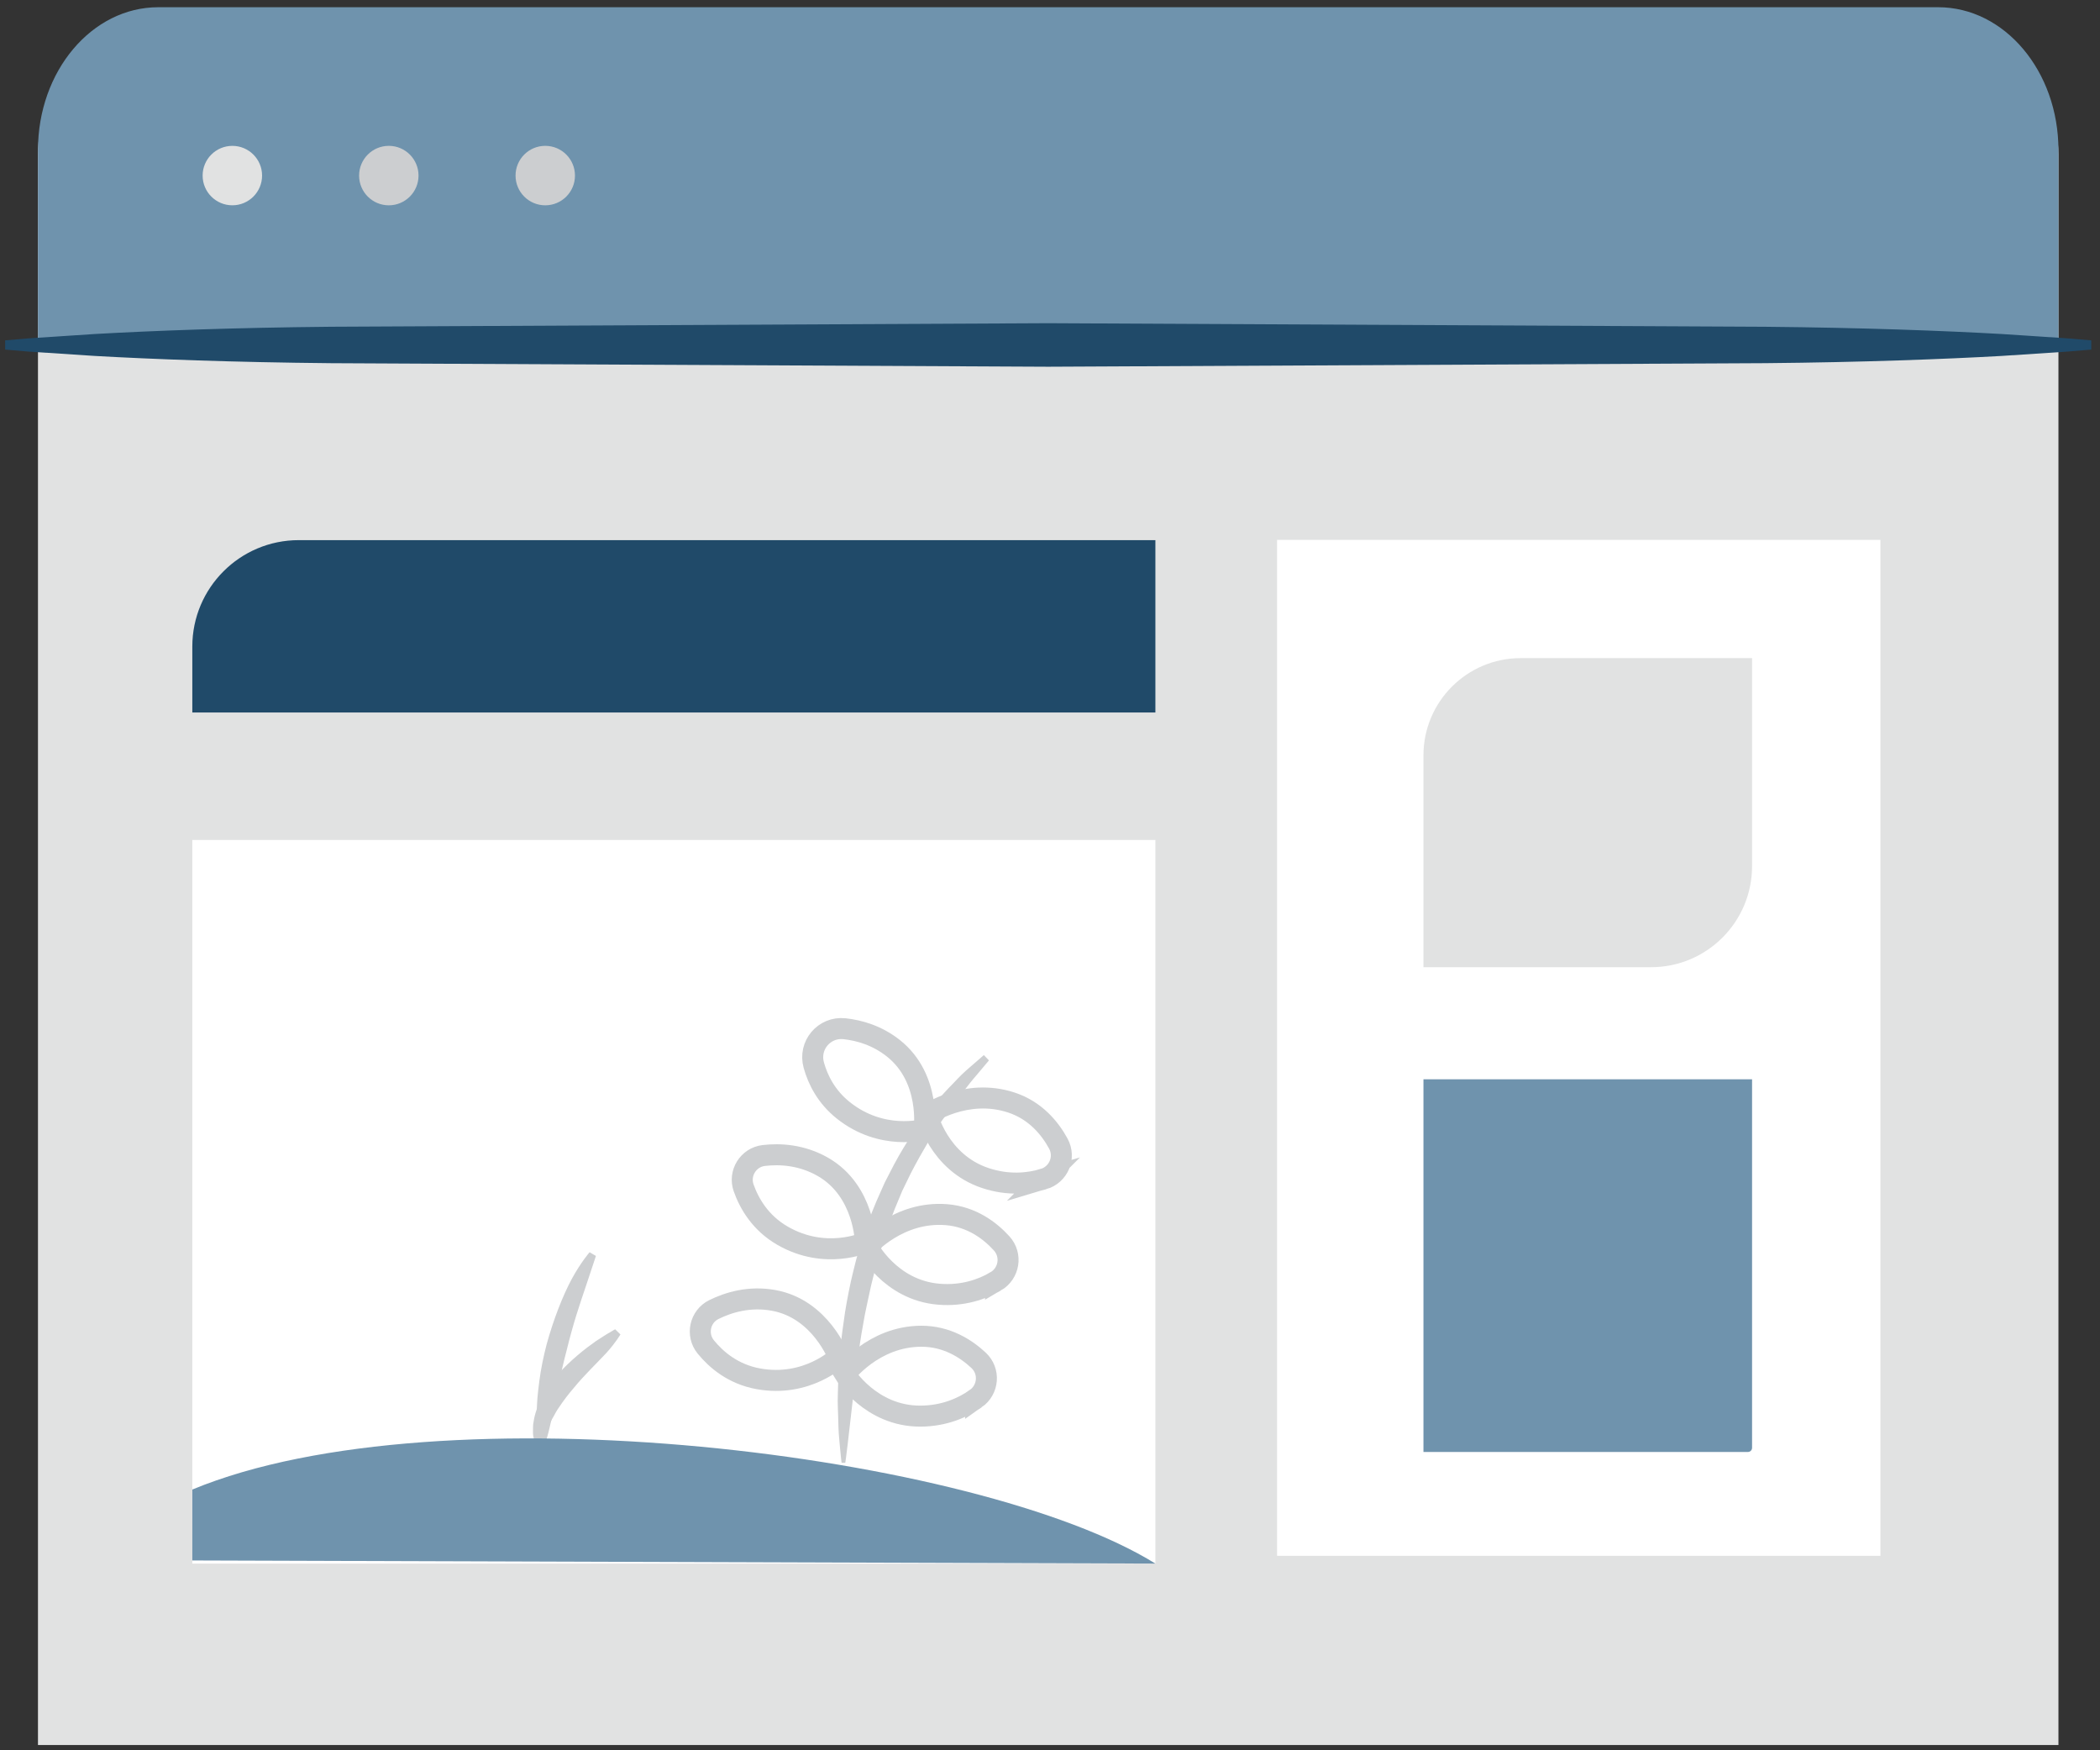 <svg clip-rule="evenodd" fill-rule="evenodd" stroke-miterlimit="10" viewBox="0 0 114 95" xmlns="http://www.w3.org/2000/svg"><rect x="0" y="0" width="114" height="95" fill="#333333" stroke="none"/><g fill-rule="nonzero"><path d="m2.061 94.715v-82.197-4.131c0-3.607 2.924-6.531 6.531-6.531h96.621c3.607 0 6.531 2.924 6.531 6.531v86.328h-109.683z" fill="#e1e2e2"/><path d="m2.061 18.964v-5.915-4.904c0-4.282 2.924-7.753 6.531-7.753h96.621c3.607 0 6.531 3.471 6.531 7.753v10.819h-109.683z" fill="#6f93ad"/><path d="m113.526 18.974s-.442.038-1.272.108c-.829.055-2.046.135-3.594.237-3.097.174-7.52.343-12.829.393-10.617.053-24.773.123-38.929.193-14.156-.07-28.312-.14-38.928-.192-5.309-.05-9.733-.219-12.829-.394-1.549-.102-2.765-.182-3.595-.236-.829-.071-1.271-.109-1.271-.109v-.5s.442-.038 1.271-.109c.83-.054 2.046-.134 3.595-.236 3.096-.175 7.52-.344 12.829-.394 10.616-.052 24.772-.122 38.928-.192 14.156.07 28.312.14 38.929.193 5.309.05 9.732.218 12.829.393 1.548.102 2.765.182 3.594.237.83.07 1.272.108 1.272.108z" fill="#204a69"/><path d="m102.08 84.445h-32.754v-55.143h32.754" fill="#fff"/><path d="m89.627 52.497h-12.354v-11.495c0-2.916 2.364-5.281 5.281-5.281h12.558v11.291c0 3.029-2.456 5.485-5.485 5.485" fill="#e1e2e2"/><path d="m94.888 78.808h-17.615v-20.226h17.839v20.002c0 .124-.1.224-.224.224" fill="#6f93ad"/><path d="m57.913 84.867h-47.473v-39.276h52.281v39.276" fill="#fff"/><path d="m57.913 38.671h-47.473v-3.576c0-3.191 2.587-5.778 5.779-5.778h46.502v9.354" fill="#204a69"/><path d="m45.524 73.665s-.962-2.618-3.527-3.084c-1.317-.239-2.453.107-3.247.5-.758.376-.972 1.366-.439 2.023.569.7 1.487 1.485 2.856 1.733 2.649.481 4.357-1.172 4.357-1.172z" fill="#fff" stroke="#ccced0"/><path d="m52.963 75.92c.706-.492.789-1.498.16-2.086-.679-.634-1.727-1.31-3.111-1.307-2.606.005-4.14 2.069-4.14 2.069s1.394 2.273 4.085 2.267c1.319-.002 2.324-.468 3.006-.943" fill="#fff"/></g><path d="m52.963 75.92c.706-.492.789-1.498.16-2.086-.679-.634-1.727-1.31-3.111-1.307-2.606.005-4.14 2.069-4.14 2.069s1.394 2.273 4.085 2.267c1.319-.002 2.324-.468 3.006-.943z" fill="none" stroke="#ccced0"/><path d="m54.045 69.555c.745-.432.909-1.429.331-2.066-.625-.688-1.614-1.448-2.994-1.56-2.598-.209-4.295 1.722-4.295 1.722s1.203 2.38 3.886 2.596c1.314.106 2.354-.275 3.072-.692" fill="#fff" fill-rule="nonzero"/><path d="m54.045 69.555c.745-.432.909-1.429.331-2.066-.625-.688-1.614-1.448-2.994-1.56-2.598-.209-4.295 1.722-4.295 1.722s1.203 2.38 3.886 2.596c1.314.106 2.354-.275 3.072-.692z" fill="none" stroke="#ccced0"/><path d="m56.642 64c.826-.243 1.222-1.174.809-1.93-.445-.817-1.228-1.791-2.543-2.226-2.476-.819-4.578.655-4.578.655s.611 2.599 3.168 3.445c1.25.413 2.348.29 3.144.056" fill="#fff" fill-rule="nonzero"/><path d="m56.642 64c.826-.243 1.222-1.174.809-1.93-.445-.817-1.228-1.791-2.543-2.226-2.476-.819-4.578.655-4.578.655s.611 2.599 3.168 3.445c1.25.413 2.348.29 3.144.056z" fill="none" stroke="#ccced0"/><path d="m46.977 67.435s-.033-2.791-2.294-4.094c-1.158-.668-2.342-.726-3.22-.624-.842.098-1.377.962-1.093 1.76.302.851.905 1.899 2.111 2.594 2.335 1.346 4.496.364 4.496.364z" fill="#fff" fill-rule="nonzero" stroke="#ccced0"/><path d="m50.168 61.3s.383-2.764-1.658-4.393c-.886-.706-1.854-.983-2.666-1.071-1.103-.118-1.966.906-1.667 1.975.223.802.681 1.719 1.6 2.453 2.108 1.682 4.391 1.036 4.391 1.036z" fill="#fff" fill-rule="nonzero" stroke="#ccced0"/><path d="m45.524 73.665s-.962-2.618-3.527-3.084c-1.317-.239-2.453.107-3.247.5-.758.376-.972 1.366-.439 2.023.569.7 1.487 1.485 2.856 1.733 2.649.481 4.357-1.172 4.357-1.172z" fill="none" stroke="#ccced0" stroke-width="1.14"/><path d="m52.963 75.92c.706-.492.789-1.498.16-2.086-.679-.634-1.727-1.31-3.111-1.307-2.606.005-4.14 2.069-4.14 2.069s1.394 2.273 4.085 2.267c1.319-.002 2.324-.468 3.006-.943z" fill="none" stroke="#ccced0" stroke-width="1.14"/><path d="m54.045 69.555c.745-.432.909-1.429.331-2.066-.625-.688-1.614-1.448-2.994-1.56-2.598-.209-4.295 1.722-4.295 1.722s1.203 2.38 3.886 2.596c1.314.106 2.354-.275 3.072-.692z" fill="none" stroke="#ccced0" stroke-width="1.14"/><path d="m56.642 64c.826-.243 1.222-1.174.809-1.93-.445-.817-1.228-1.791-2.543-2.226-2.476-.819-4.578.655-4.578.655s.611 2.599 3.168 3.445c1.25.413 2.348.29 3.144.056z" fill="none" stroke="#ccced0" stroke-width="1.14"/><path d="m46.977 67.435s-.033-2.791-2.294-4.094c-1.158-.668-2.342-.726-3.22-.624-.842.098-1.377.962-1.093 1.76.302.851.905 1.899 2.111 2.594 2.335 1.346 4.496.364 4.496.364z" fill="none" stroke="#ccced0" stroke-width="1.14"/><path d="m50.168 61.3s.383-2.764-1.658-4.393c-.886-.706-1.854-.983-2.666-1.071-1.103-.118-1.966.906-1.667 1.975.223.802.681 1.719 1.6 2.453 2.108 1.682 4.391 1.036 4.391 1.036z" fill="none" stroke="#ccced0" stroke-width="1.14"/><path d="m29.358 78.462s-.047-.172-.097-.471c-.061-.3-.115-.723-.114-1.251-.02-.53.048-1.13.13-1.775s.223-1.326.397-1.997c.367-1.337.872-2.634 1.365-3.55.499-.916.968-1.451.968-1.451l.343.204s-.211.636-.528 1.588c-.161.473-.347 1.024-.533 1.618-.184.594-.361 1.233-.518 1.876-.341 1.279-.58 2.587-.78 3.56-.114.483-.202.907-.291 1.199-.079.293-.142.46-.142.46z" fill="#ccced0" fill-rule="nonzero"/><path d="m29.075 78.458s-.044-.126-.09-.344c-.029-.11-.056-.237-.052-.408.008-.161-.01-.37.037-.56.059-.396.212-.848.448-1.282.217-.448.53-.872.864-1.263.686-.772 1.473-1.393 2.074-1.814.314-.196.56-.368.75-.469.176-.112.289-.168.289-.168l.286.28s-.268.458-.763 1.002c-.499.54-1.194 1.194-1.775 1.907-.302.347-.572.71-.804 1.058-.122.172-.217.349-.306.517-.106.163-.165.33-.252.478-.086.152-.132.282-.198.408-.071.118-.114.249-.16.352-.083.207-.149.323-.149.323z" fill="#ccced0" fill-rule="nonzero"/><path d="m10.441 80.847c13.507-5.6 42.694-1.936 52.28 4.02l-52.281-.17z" fill="#6f93ad" fill-rule="nonzero"/><path d="m45.686 79.394s-.05-.376-.106-1.034c-.036-.329-.064-.727-.072-1.19-.005-.461-.052-.987-.024-1.554.018-1.137.105-2.466.317-3.88.089-.708.231-1.436.386-2.172.172-.732.347-1.478.589-2.207.227-.731.506-1.449.797-2.145.153-.345.305-.688.455-1.026.17-.329.338-.654.503-.974.339-.634.7-1.231 1.074-1.774.379-.539.735-1.049 1.108-1.486.359-.449.718-.833 1.046-1.163.315-.341.605-.623.862-.837.501-.437.788-.686.788-.686l.277.289s-.24.285-.66.786c-.217.243-.459.555-.736.911-.286.349-.59.757-.898 1.217-.337.439-.651.949-.986 1.485-.322.543-.652 1.122-.965 1.734-.15.309-.304.624-.459.942-.136.327-.273.658-.412.992-.262.673-.513 1.364-.714 2.072-.219.701-.408 1.413-.577 2.119-.148.71-.318 1.405-.427 2.091-.253 1.364-.38 2.659-.523 3.767-.128 1.115-.235 2.045-.31 2.695-.073.656-.133 1.031-.133 1.031z" fill="#ccced0" fill-rule="nonzero"/><path d="m14.227 9.53c0 .891-.722 1.613-1.613 1.613-.892 0-1.614-.722-1.614-1.613s.722-1.613 1.614-1.613c.891 0 1.613.722 1.613 1.613" fill="#e1e2e2" fill-rule="nonzero"/><ellipse cx="21.107" cy="9.53" fill="#ccced0" rx="1.613" ry="1.614"/><ellipse cx="29.6" cy="9.53" fill="#ccced0" rx="1.613" ry="1.614"/></svg>